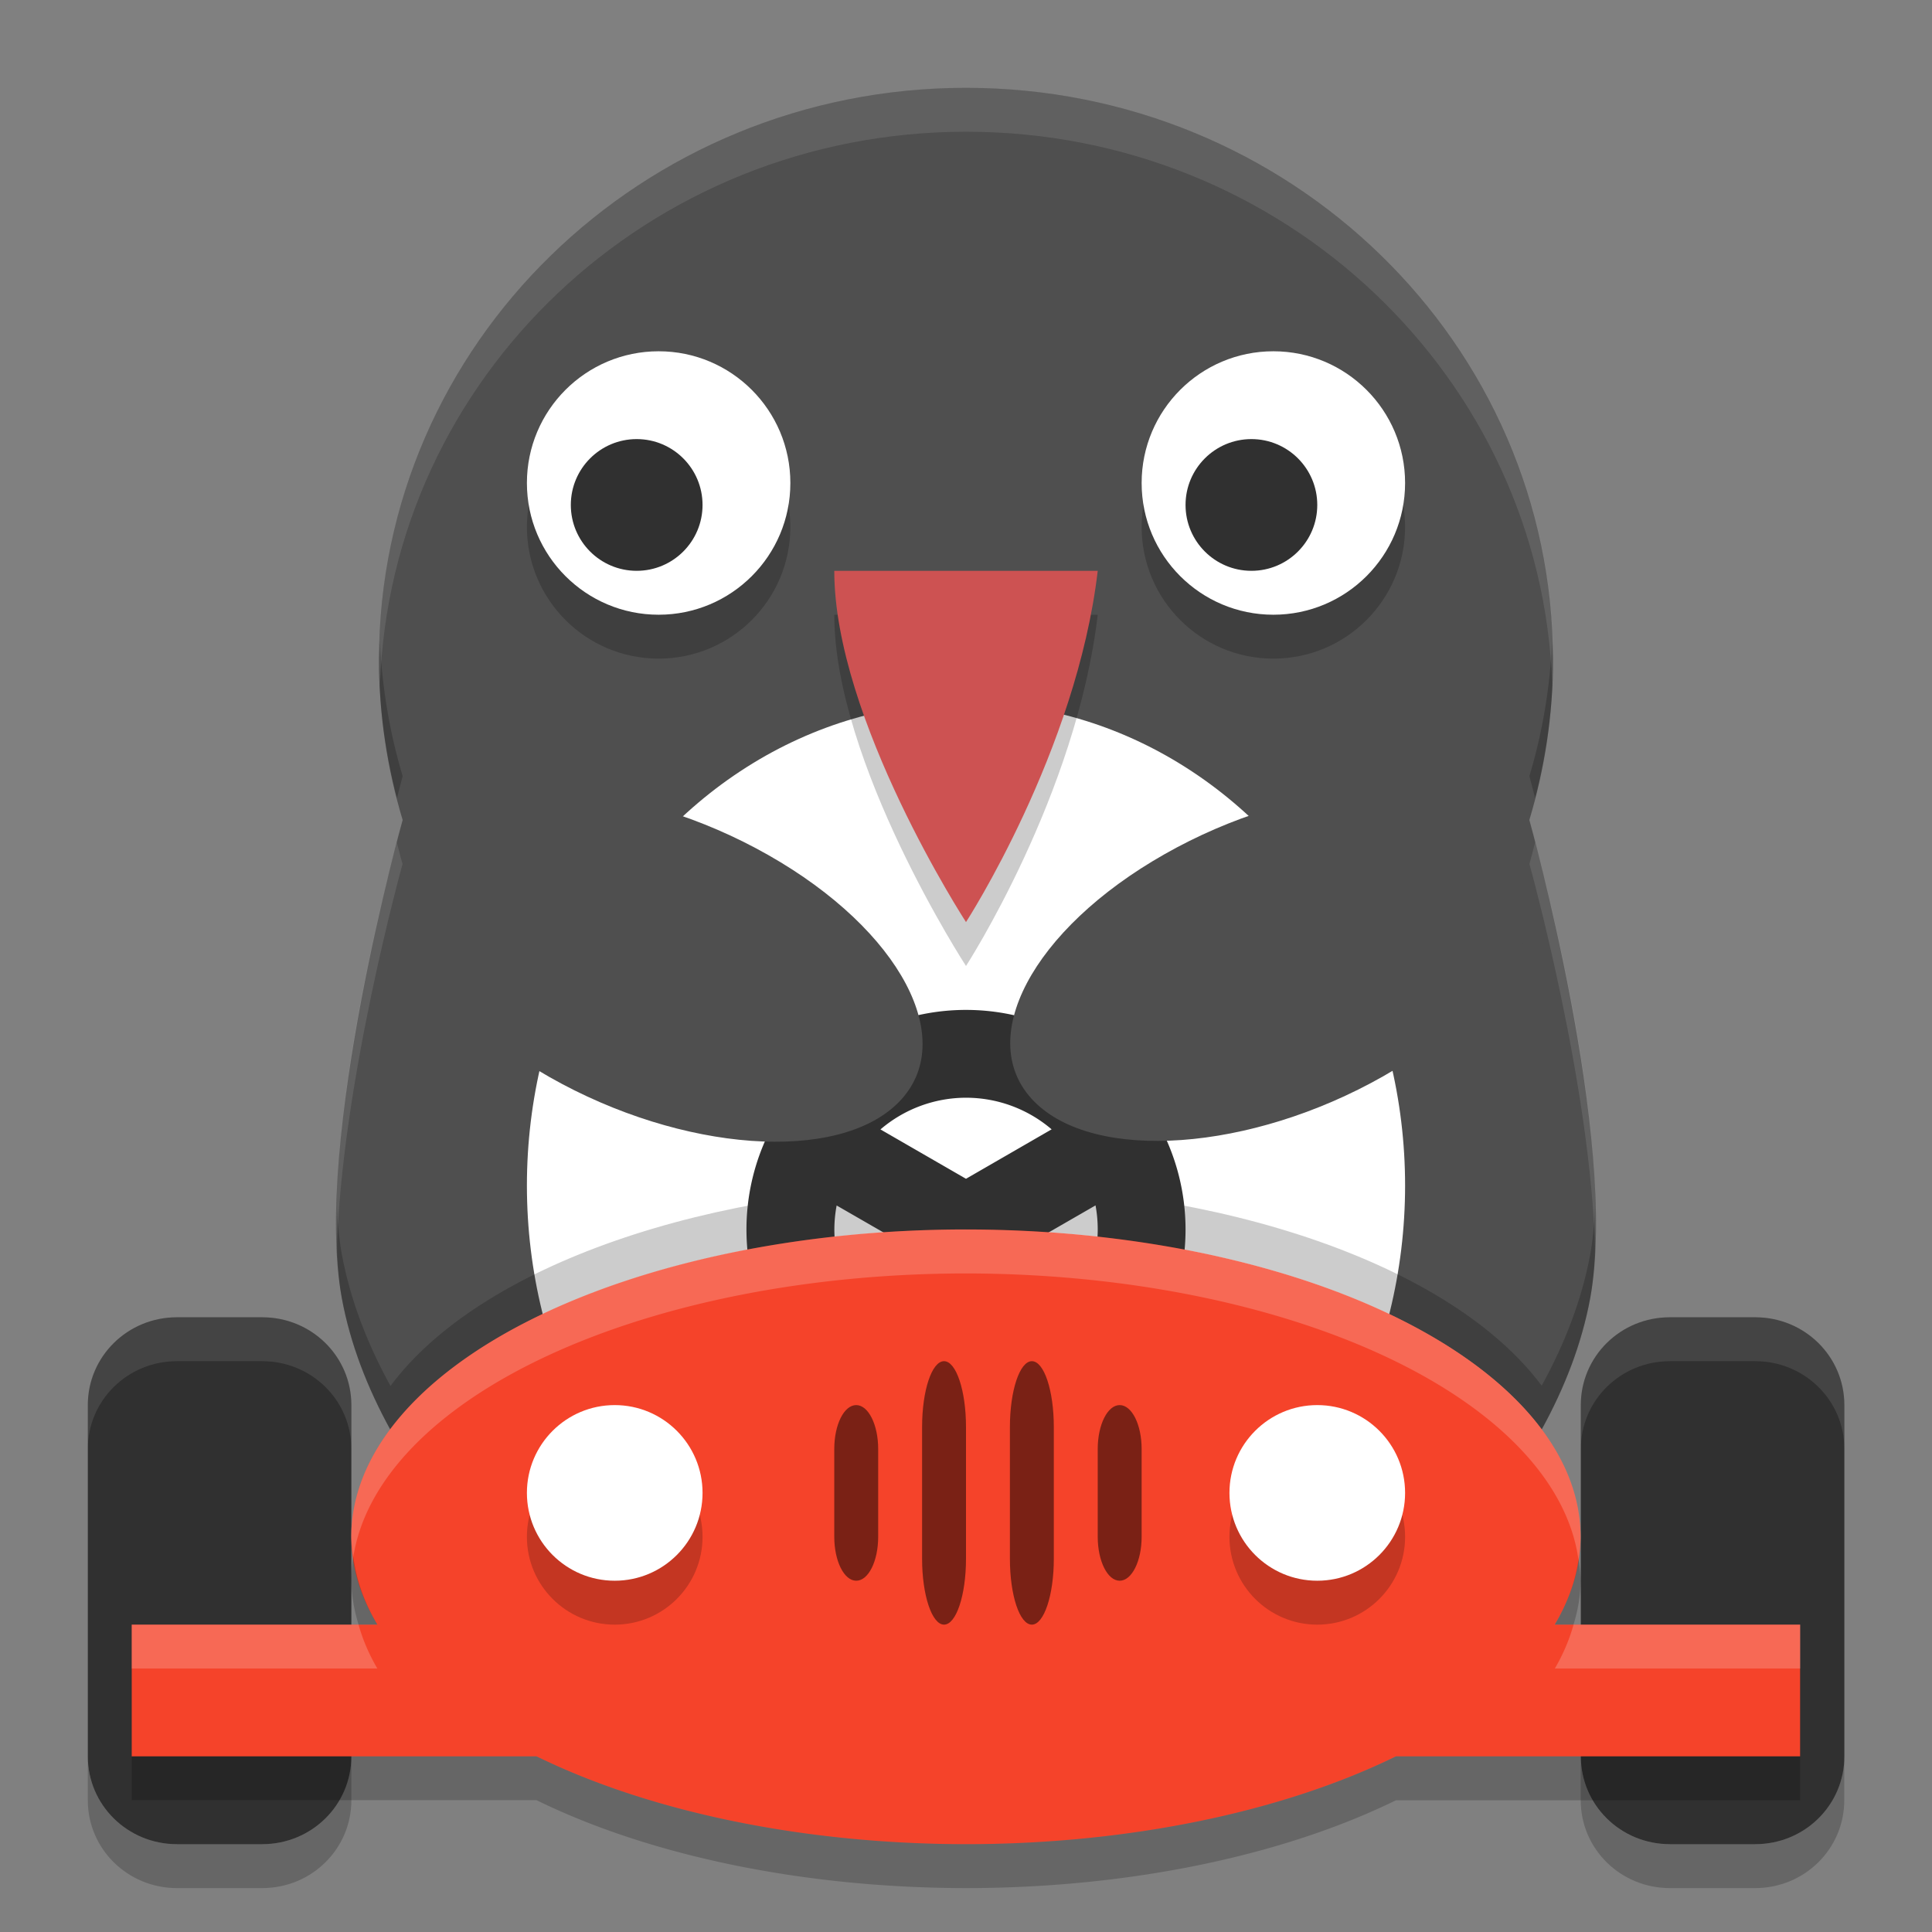 <svg height="22" width="22" xmlns="http://www.w3.org/2000/svg"><rect width="100%" height="100%" fill="#808080" stroke="none"/><path d="m2.015 15c-.562 0-1.015.446-1.015 1v4c0 .554.453 1 1.015 1h.971c.562 0 1.015-.446 1.015-1v-4c0-.554-.453-1-1.015-1zm17 0c-.562 0-1.014.446-1.014 1v4c0 .554.453 1 1.015 1h.971c.562 0 1.015-.446 1.015-1v-4c0-.554-.453-1-1.015-1h-.971z" fill="#303030"/><path d="m 1 20v .5c0 .554.453 1 1.015 1h .971c.562 0 1.015-.446 1.015-1v-.5c0 .554-.453 1-1.015 1h-.971c-.562 0-1.015-.446-1.015-1zm17 0v .5c0 .554.453 1 1.015 1h.971c.562 0 1.015-.446 1.015-1v-.5c0 .554-.453 1-1.015 1h-.971c-.562 0-1.015-.446-1.015-1z" opacity=".2"/><path d="m24.002 4c-7.384 0-13.371 5.833-13.371 13.031 0 1.266.192 2.487.539 3.644 0 0-2.047 7.287-1.387 10.883.192 1.048.587 2.056 1.109 3.006 2.034-2.741 7.26-4.561 13.107-4.565 5.844.002 11.071 1.818 13.111 4.557.521-.947.915-1.953 1.107-2.998.661-3.596-1.387-10.883-1.387-10.883.348-1.158.539-2.378.539-3.644.001-7.197-5.982-13.031-13.368-13.031z" fill="#4f4f4f" transform="matrix(.5 0 0 .5 -1 -1)"/><circle cx="7.5" cy="6" opacity=".2" r="1.5"/><circle cx="7.5" cy="5.5" fill="#fff" r="1.5"/><circle cx="14.5" cy="6" opacity=".2" r="1.5"/><circle cx="14.5" cy="5.5" fill="#fff" r="1.5"/><ellipse cx="11" cy="13.5" fill="#fff" rx="5" ry="5.5"/><path d="m10.652 16.609c-.005.141-.021.279-.021.422 0 1.088.149 2.139.408 3.148.04-.15.131-.504.131-.504-.293-.98-.468-2.007-.518-3.066zm26.697 0c-.049 1.06-.223 2.087-.518 3.066 0 0 .091.354.131.502.26-1.009.408-2.059.408-3.147 0-.142-.017-.281-.021-.422zm-13.349 12.391c-5.847.004-11.073 1.824-13.107 4.564-.522-.949-.917-1.958-1.109-3.005-.059-.319-.09-.674-.109-1.043-.017.743.001 1.451.109 2.043.192 1.048.587 2.056 1.109 3.006 2.034-2.74 7.26-4.56 13.107-4.564 5.844.002 11.071 1.818 13.111 4.557.521-.947.915-1.953 1.107-2.998.109-.592.126-1.3.109-2.043-.019.369-.051.724-.109 1.043-.192 1.045-.587 2.051-1.107 2.998-2.04-2.739-7.267-4.555-13.111-4.557z" opacity=".2" transform="matrix(.5 0 0 .5 -1 -1)"/><path d="m9.5 7h3c-.24 2.054-1.5 4-1.5 4s-1.5-2.309-1.5-4z" opacity=".2"/><g fill="#303030"><circle cx="7.25" cy="5.75" r=".75" stroke-width=".5"/><circle cx="14.25" cy="5.75" r=".75" stroke-width=".5"/></g><path d="m9.5 6.5h3c-.24 2.054-1.5 4-1.5 4s-1.5-2.309-1.5-4z" fill="#cd5252"/><path d="m11 11.5a2.5 2.5 0 0 0 -2.5 2.5 2.5 2.5 0 0 0 2.5 2.5 2.5 2.5 0 0 0 2.5-2.5 2.5 2.5 0 0 0 -2.5-2.5zm0 1a1.5 1.5 0 0 1  .975.36l-.975.563-.974-.562a1.5 1.5 0 0 1  .974-.361zm1.475 1.226a1.5 1.5 0 0 1  .025.274 1.5 1.5 0 0 1 -1 1.413v-1.125l.975-.562zm-2.948.001.974.561v1.124a1.5 1.5 0 0 1 -1-1.412 1.5 1.5 0 0 1  .026-.273z" fill="#303030"/><path d="m11 14a7 3.5 0 0 0 -7 3.5 7 3.5 0 0 0  .297 1h-2.797v1.5h4.61a7 3.5 0 0 0 4.889 1 7 3.5 0 0 0 4.896-1h4.603v-1.5h-2.795a7 3.5 0 0 0  .295-1 7 3.5 0 0 0 -7-3.5z" fill="#f5432a"/><ellipse cx="-6.069" cy="13.522" fill="#4f4f4f" rx="1.775" ry="3.138" transform="matrix(.702 -.712 .87 .494 0 0)"/><ellipse cx="-17.313" cy="-2.703" fill="#4f4f4f" rx="1.775" ry="3.138" transform="matrix(-.702 -.712 -.87 .494 0 0)"/><circle cx="7" cy="17.5" opacity=".2" r="1"/><circle cx="7" cy="17" fill="#fff" r="1"/><circle cx="15" cy="17.5" opacity=".2" r="1"/><circle cx="15" cy="17" fill="#fff" r="1"/><path d="m10.75 15.5c-.139 0-.25.334-.25.75v1.5c0 .415.112.75.25.75s.25-.334.25-.75v-1.5c0-.415-.112-.75-.25-.75zm-1.0.5c-.139 0-.25.223-.25.5v1c0 .277.112.5.25.5.139 0 .25-.223.25-.5v-1c0-.277-.112-.5-.25-.5z" opacity=".5"/><path d="m11.75 15.5c.139 0 .25.334.25.75v1.5c0 .415-.112.75-.25.75-.139 0-.25-.334-.25-.75v-1.5c0-.415.112-.75.25-.75zm1.0.5c.139 0 .25.223.25.5v1c0 .277-.112.5-.25.5s-.25-.223-.25-.5v-1c0-.277.112-.5.25-.5z" opacity=".5"/><path d="m11.001 1c-3.692 0-6.685 2.916-6.685 6.515 0 .097.006.193.011.289.116-3.5 3.056-6.304 6.675-6.304 3.62 0 6.558 2.805 6.674 6.304.004-.096.011-.192.011-.289 0-3.598-2.991-6.515-6.684-6.515zm6.48 8.589c-.021.083-.041.167-.065.249 0 0 .706 2.534.748 4.42.088-1.679-.53-4.101-.683-4.669zm-12.962.001c-.153.57-.77 2.99-.683 4.668.043-1.886.748-4.42.748-4.42-.025-.082-.044-.165-.066-.248z" fill="#fff" opacity=".1"/><path d="m11 14a7 3.5 0 0 0 -7 3.5 7 3.5 0 0 0  .024.226 7 3.5 0 0 1 6.975-3.225 7 3.5 0 0 1 6.975 3.259 7 3.5 0 0 0  .025-.259 7 3.5 0 0 0 -7-3.5zm-9.5 4.5v.5h2.797a7 3.5 0 0 1 -.214-.5h-2.583zm16.418 0a7 3.5 0 0 1 -.213.5h2.795v-.5h-2.582z" fill="#fff" opacity=".2"/><path d="m4.024 17.725a7 3.5 0 0 0 -.024.274 7 3.5 0 0 0  .083.5h.214a7 3.5 0 0 1 -.273-.774zm13.951.033a7 3.5 0 0 1 -.27.741h.213a7 3.5 0 0 0  .082-.5 7 3.5 0 0 0 -.025-.241zm-16.475 2.241v.5h4.61a7 3.5 0 0 0 4.89 1.001 7 3.5 0 0 0 4.896-1h4.603v-.5h-4.603a7 3.5 0 0 1 -4.896 1 7 3.5 0 0 1 -4.89-1h-4.61z" opacity=".2"/><path d="m2.015 15c-.562 0-1.015.446-1.015 1v.5c0-.554.453-1 1.015-1h.971c.562 0 1.015.446 1.015 1v-.5c0-.554-.453-1-1.015-1zm17 0c-.562 0-1.014.446-1.014 1v.5c0-.554.453-1 1.015-1h.971c.562 0 1.015.446 1.015 1v-.5c0-.554-.453-1-1.015-1h-.971z" fill="#fff" opacity=".1"/></svg>